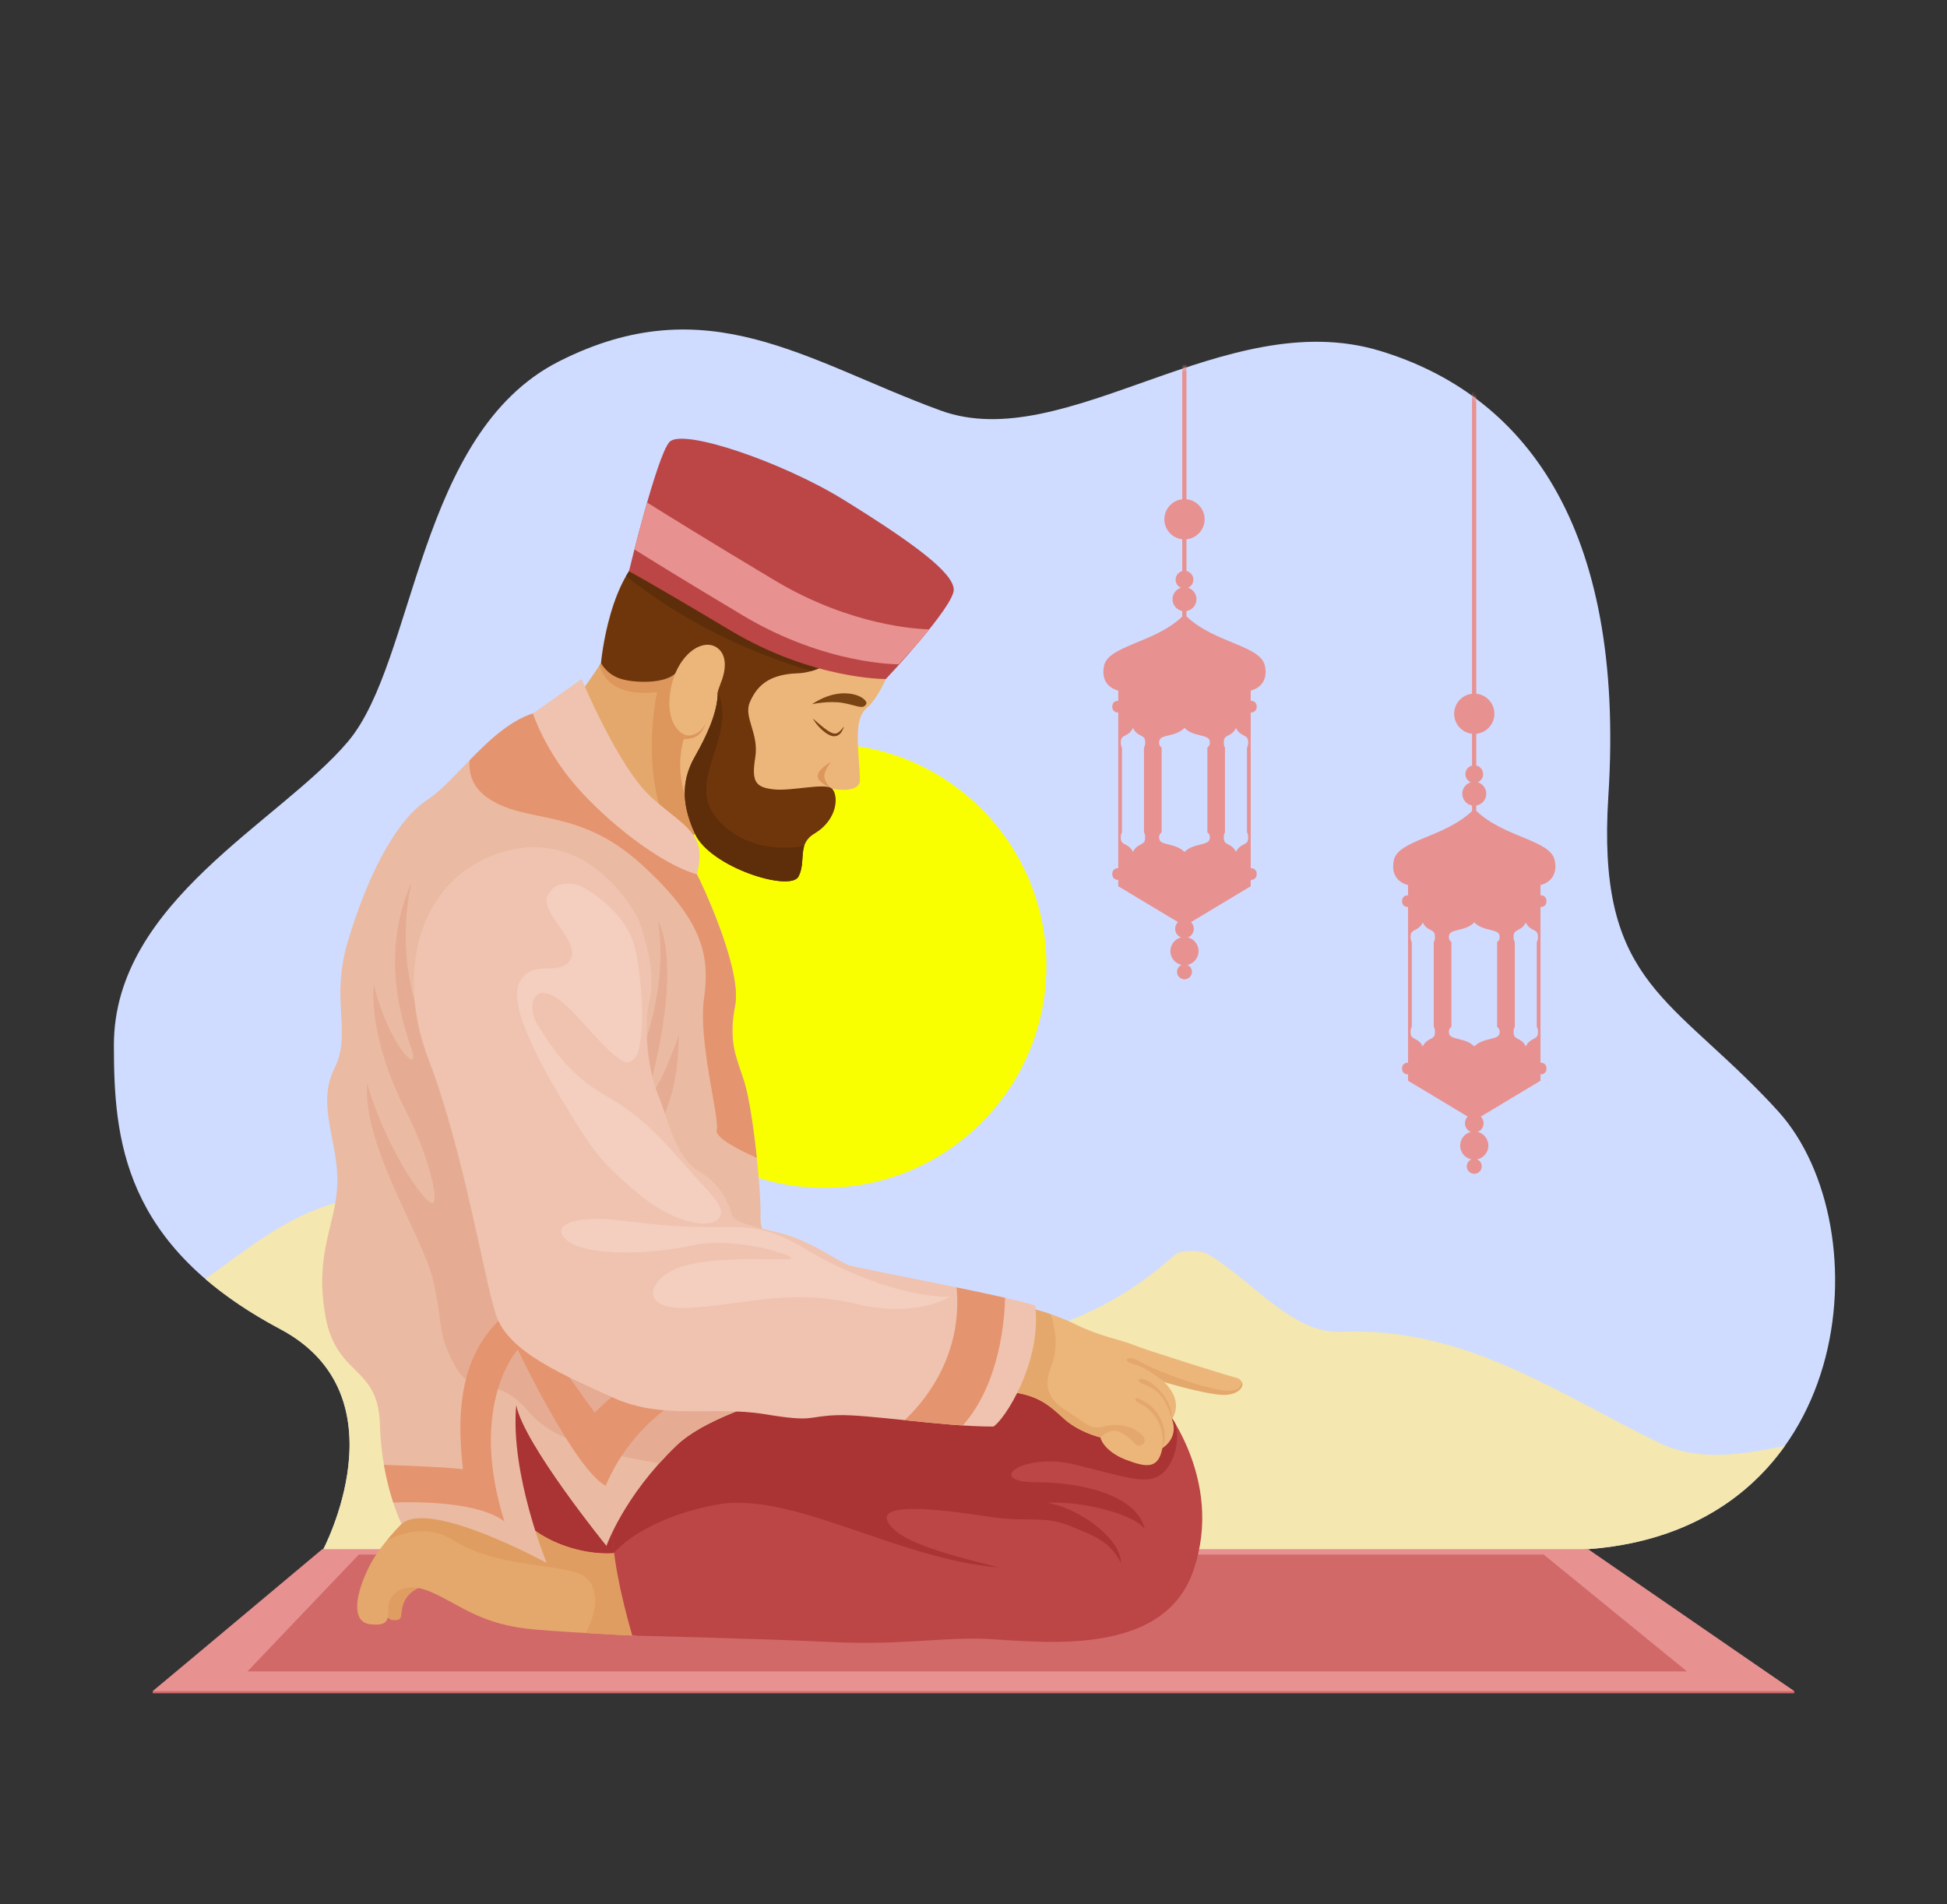 <svg width="500" height="489" viewBox="0 0 500 489" fill="none" xmlns="http://www.w3.org/2000/svg">
<rect x="0" y="0" width="500" height="489" fill="#333333" stroke="none"/>
<path d="M456.715 285.486C455.387 284.014 454.063 282.606 452.745 281.248C427.635 255.378 410.063 250.89 413.034 204.455C417.512 134.451 390.958 101.13 354.28 90.078C314.622 78.128 273.563 117.14 241.528 105.424C207.151 92.852 181.703 73.436 143.482 92.852C107.085 111.341 106.753 169.757 89.407 190.397C72.061 211.037 29.247 231.524 29.247 268.382C29.247 292.532 31.466 319.824 71.956 341.342C104.26 358.509 82.768 398.412 82.768 398.412C83.086 404.511 100.907 410.445 103.081 415.083H349.133C363.669 396.579 372.723 400.491 407.833 397.87C477 392.706 483.329 314.988 456.715 285.486Z" fill="#CFDCFF"/>
<path d="M211.7 305.072C243.194 305.072 268.725 279.541 268.725 248.047C268.725 216.553 243.194 191.022 211.7 191.022C180.206 191.022 154.675 216.553 154.675 248.047C154.675 279.541 180.206 305.072 211.7 305.072Z" fill="#FAFF00"/>
<mask id="mask0_521_431" style="mask-type:luminance" maskUnits="userSpaceOnUse" x="29" y="84" width="443" height="332">
<path d="M456.715 285.486C455.387 284.014 454.063 282.606 452.745 281.248C427.635 255.378 410.063 250.89 413.034 204.455C417.512 134.451 390.958 101.13 354.28 90.078C314.622 78.128 273.563 117.14 241.528 105.424C207.151 92.852 181.703 73.436 143.482 92.852C107.085 111.341 106.753 169.757 89.407 190.397C72.061 211.037 29.247 231.524 29.247 268.382C29.247 292.532 31.466 319.824 71.956 341.342C104.26 358.509 82.768 398.412 82.768 398.412C83.086 404.511 100.907 410.445 103.081 415.083H349.133C363.669 396.579 372.723 400.491 407.833 397.87C477 392.706 483.329 314.988 456.715 285.486Z" fill="white"/>
</mask>
<g mask="url(#mask0_521_431)">
<path d="M399.277 221.005C398.213 215.687 386.351 215.169 379.108 208.24V206.886C380.567 206.643 381.68 205.379 381.68 203.852C381.68 202.467 380.766 201.296 379.508 200.909C380.315 200.558 380.881 199.756 380.881 198.819C380.881 197.735 380.123 196.832 379.109 196.601V188.456C381.726 188.201 383.771 185.996 383.771 183.312C383.771 180.628 381.726 178.423 379.109 178.168V33.143H378.024V178.176C375.441 178.464 373.432 180.652 373.432 183.312C373.432 185.972 375.441 188.16 378.024 188.448V196.623C377.047 196.88 376.322 197.761 376.322 198.819C376.322 199.755 376.888 200.558 377.695 200.909C376.437 201.296 375.522 202.467 375.522 203.852C375.522 205.355 376.599 206.605 378.024 206.875V208.305C370.775 215.171 358.986 215.704 357.925 221.005C356.837 226.446 361.625 227.317 361.625 227.317H361.595V229.942H361.435C360.677 229.942 360.063 230.556 360.063 231.314V231.566C360.063 232.324 360.677 232.938 361.435 232.938H361.595V272.925H361.435C360.677 272.925 360.063 273.539 360.063 274.297V274.549C360.063 275.307 360.677 275.921 361.435 275.921H361.595V277.559L378.601 287.78L395.607 277.559V275.921H395.767C396.525 275.921 397.139 275.307 397.139 274.549V274.297C397.139 273.539 396.525 272.925 395.767 272.925H395.607V232.938H395.767C396.525 232.938 397.139 232.324 397.139 231.566V231.314C397.139 230.556 396.525 229.942 395.767 229.942H395.607V227.317H395.577C395.577 227.317 400.366 226.446 399.277 221.005ZM368.485 265.464C368.321 267.166 366.455 266.441 365.374 268.756C364.293 266.441 362.427 267.166 362.263 265.464C362.169 264.488 362.366 263.983 362.551 263.729V241.936C362.366 241.682 362.169 241.177 362.263 240.201C362.427 238.499 364.293 239.224 365.374 236.909C366.455 239.224 368.321 238.498 368.485 240.201C368.579 241.177 368.382 241.682 368.197 241.936V263.729C368.382 263.982 368.579 264.488 368.485 265.464ZM372.133 265.464C371.938 264.488 372.347 263.983 372.732 263.729V241.936C372.347 241.682 371.938 241.177 372.133 240.201C372.473 238.499 376.354 239.224 378.601 236.909C380.848 239.224 384.728 238.498 385.069 240.201C385.264 241.177 384.855 241.682 384.47 241.936V263.729C384.855 263.983 385.264 264.488 385.069 265.464C384.729 267.166 380.848 266.441 378.601 268.756C376.354 266.44 372.474 267.166 372.133 265.464ZM394.939 265.464C394.775 267.166 392.909 266.441 391.828 268.756C390.748 266.441 388.881 267.166 388.717 265.464C388.623 264.488 388.82 263.983 389.005 263.729V241.936C388.82 241.682 388.623 241.177 388.717 240.201C388.881 238.499 390.747 239.224 391.828 236.909C392.909 239.224 394.775 238.498 394.939 240.201C395.033 241.177 394.836 241.682 394.651 241.936V263.729C394.836 263.982 395.033 264.488 394.939 265.464Z" fill="#E89191"/>
<path d="M380.998 288.486C380.998 289.81 379.925 290.883 378.601 290.883C377.277 290.883 376.204 289.81 376.204 288.486C376.204 287.162 377.277 286.089 378.601 286.089C379.925 286.089 380.998 287.163 380.998 288.486Z" fill="#E89191"/>
<path d="M382.218 294.22C382.218 296.217 380.599 297.836 378.602 297.836C376.605 297.836 374.986 296.217 374.986 294.22C374.986 292.223 376.605 290.603 378.602 290.603C380.598 290.603 382.218 292.223 382.218 294.22Z" fill="#E89191"/>
<path d="M380.523 299.539C380.523 300.6 379.662 301.461 378.601 301.461C377.54 301.461 376.679 300.6 376.679 299.539C376.679 298.478 377.539 297.617 378.601 297.617C379.663 297.617 380.523 298.477 380.523 299.539Z" fill="#E89191"/>
<path d="M324.859 171.055C323.795 165.737 311.933 165.219 304.69 158.29V156.936C306.149 156.693 307.262 155.429 307.262 153.902C307.262 152.517 306.348 151.346 305.09 150.959C305.897 150.608 306.462 149.806 306.462 148.869C306.462 147.785 305.704 146.882 304.69 146.651V138.506C307.307 138.251 309.352 136.046 309.352 133.362C309.352 130.678 307.307 128.473 304.69 128.218V-16.807H303.605V128.226C301.022 128.514 299.013 130.702 299.013 133.362C299.013 136.022 301.022 138.21 303.605 138.498V146.673C302.628 146.93 301.903 147.811 301.903 148.869C301.903 149.805 302.468 150.608 303.276 150.959C302.018 151.346 301.104 152.517 301.104 153.902C301.104 155.405 302.181 156.655 303.606 156.925V158.355C296.357 165.221 284.568 165.754 283.507 171.055C282.419 176.496 287.207 177.367 287.207 177.367H287.177V179.992H287.017C286.259 179.992 285.645 180.606 285.645 181.364V181.616C285.645 182.374 286.259 182.988 287.017 182.988H287.177V222.975H287.017C286.259 222.975 285.645 223.589 285.645 224.347V224.599C285.645 225.357 286.259 225.971 287.017 225.971H287.177V227.609L304.183 237.83L321.189 227.609V225.971H321.349C322.107 225.971 322.721 225.357 322.721 224.599V224.347C322.721 223.589 322.107 222.975 321.349 222.975H321.189V182.988H321.349C322.107 182.988 322.721 182.374 322.721 181.616V181.364C322.721 180.606 322.107 179.992 321.349 179.992H321.189V177.367H321.159C321.159 177.367 325.947 176.496 324.859 171.055ZM294.066 215.514C293.902 217.216 292.036 216.491 290.955 218.806C289.874 216.491 288.008 217.216 287.844 215.514C287.75 214.538 287.947 214.033 288.132 213.779V191.986C287.947 191.732 287.75 191.227 287.844 190.251C288.008 188.549 289.874 189.274 290.955 186.959C292.036 189.274 293.902 188.548 294.066 190.251C294.16 191.227 293.963 191.732 293.778 191.986V213.779C293.963 214.033 294.16 214.538 294.066 215.514ZM297.715 215.514C297.52 214.538 297.929 214.033 298.314 213.779V191.986C297.929 191.732 297.52 191.227 297.715 190.251C298.055 188.549 301.936 189.274 304.183 186.959C306.43 189.274 310.31 188.548 310.651 190.251C310.846 191.227 310.437 191.732 310.052 191.986V213.779C310.436 214.033 310.846 214.538 310.651 215.514C310.311 217.216 306.43 216.491 304.183 218.806C301.936 216.491 298.055 217.216 297.715 215.514ZM320.52 215.514C320.356 217.216 318.49 216.491 317.409 218.806C316.328 216.491 314.462 217.216 314.298 215.514C314.204 214.538 314.401 214.033 314.586 213.779V191.986C314.401 191.732 314.204 191.227 314.298 190.251C314.462 188.549 316.328 189.274 317.409 186.959C318.489 189.274 320.356 188.548 320.52 190.251C320.614 191.227 320.417 191.732 320.232 191.986V213.779C320.417 214.033 320.614 214.538 320.52 215.514Z" fill="#E89191"/>
<path d="M306.579 238.537C306.579 239.861 305.506 240.933 304.182 240.933C302.858 240.933 301.785 239.86 301.785 238.537C301.785 237.213 302.858 236.14 304.182 236.14C305.506 236.14 306.579 237.213 306.579 238.537Z" fill="#E89191"/>
<path d="M307.799 244.27C307.799 246.267 306.18 247.886 304.183 247.886C302.186 247.886 300.567 246.267 300.567 244.27C300.567 242.273 302.186 240.653 304.183 240.653C306.18 240.654 307.799 242.273 307.799 244.27Z" fill="#E89191"/>
<path d="M306.104 249.589C306.104 250.65 305.243 251.511 304.182 251.511C303.121 251.511 302.26 250.65 302.26 249.589C302.26 248.528 303.121 247.667 304.182 247.667C305.244 247.667 306.104 248.528 306.104 249.589Z" fill="#E89191"/>
</g>
<path d="M427 371C400 358 377 341 345 342C332 343 322 329 310 322C308 321 304 321 302 322C267 354 220 348 178 342C155 338 137 322 116 313C107 309 96 306 86 309C73.297 312.557 63.174 321.017 52.749 328.482C57.932 332.936 64.247 337.243 71.956 341.341C104.26 358.508 82.768 398.411 82.768 398.411C83.086 404.51 100.907 410.444 103.081 415.082H349.133C363.669 396.578 372.723 400.49 407.833 397.869C431.832 396.077 448.26 385.547 458.377 371.331C447.471 373.552 436.856 375.312 427 371Z" fill="#F4E7B0"/>
<path d="M82.767 398.411H407.833L460.772 434.338V434.88H39.228V434.338L82.767 398.411Z" fill="#D16969"/>
<path d="M82.767 397.869H407.833L460.772 434.338H39.228L82.767 397.869Z" fill="#E89191"/>
<path d="M92.152 399.253H396.422L433.233 429.27H63.536L92.152 399.253Z" fill="#D16969"/>
<path d="M169.013 403.456C169.013 403.456 126.847 408.318 115.915 403.456C104.983 398.594 105.201 384.538 106.263 373.997C107.325 363.456 119.429 347.448 124.504 346.667C129.579 345.886 147.93 357.989 149.101 358.38C150.272 358.77 169.013 403.456 169.013 403.456Z" fill="#AA3333"/>
<path d="M98.598 412.751C98.598 412.751 98.656 416.103 101.226 416.103C103.796 416.103 102.567 414.874 103.573 411.968C104.579 409.063 107.372 407.61 109.049 407.386C106.255 405.376 99.881 407.387 98.598 412.751Z" fill="#E09D61"/>
<path d="M163.346 420.09C162.565 420.09 147.423 419.347 137.399 418.505C123.463 417.334 118.322 412.193 110.709 408.875C103.096 405.556 99.712 409.916 99.712 412.844C99.712 415.772 99.907 417.724 95.027 417.139C90.147 416.553 91.123 409.526 95.027 401.912C98.931 394.299 109.928 384.473 116.956 379.202C123.984 373.931 130.686 371.263 130.751 382.455C130.816 393.647 150.272 401.521 161.79 398.202C173.307 394.884 163.346 420.09 163.346 420.09Z" fill="#E5A86C"/>
<path d="M161.79 398.203C150.272 401.522 130.816 393.648 130.751 382.456C130.686 371.264 123.984 373.932 116.956 379.203C111.761 383.099 104.403 389.484 99.339 395.625C105.069 392.812 111.218 392.109 116.871 395.878C127.599 402.136 138.326 401.242 148.16 403.924C154.204 405.938 153.689 413.501 150.407 419.414C157.107 419.818 162.873 420.091 163.347 420.091C163.347 420.091 173.307 394.884 161.79 398.203Z" fill="#E09D61"/>
<path d="M297.853 359.811C297.853 359.811 314.772 379.426 306.442 403.456C298.113 427.485 262.714 420.848 250.611 420.848C238.508 420.848 230.309 422.529 212.74 421.688C195.171 420.848 162.375 420.067 162.375 420.067C155.738 397.032 154.957 381.805 162.375 366.383C169.793 350.961 172.526 347.057 200.246 345.105C227.967 343.153 297.853 359.811 297.853 359.811Z" fill="#BC4646"/>
<path d="M297.83 359.805C297.3 359.679 277.739 355.034 255.343 350.969C255.339 350.968 255.333 350.968 255.329 350.967C251.751 350.344 211.298 344.193 191.23 345.917C189.356 346.134 187.642 346.376 186.057 346.644C174.89 349.076 164.19 367.029 158.081 379.264C156.909 385.331 156.832 391.699 157.723 398.793C158.562 397.787 165.53 390.039 183.693 386.49C203.137 382.691 229.956 400.346 256.551 402.581C245.377 399.676 230.626 396.323 227.944 390.736C225.262 385.149 245.6 388.278 254.539 389.619C263.479 390.96 267.949 389.172 274.653 391.854C281.358 394.536 285.157 396.009 287.839 401.419C288.062 395.654 277.782 387.435 268.842 385.957C278.229 385.373 291.852 389.173 293.98 392.748C292.309 384.702 279.342 380.68 266.046 380.68C252.75 380.68 262.441 372.908 275.922 376.123C289.403 379.339 295.285 382.02 299.161 377.774C301.625 375.074 303.075 370.06 301.82 365.605C299.778 362.111 298.045 360.039 297.876 359.84C297.863 359.829 297.846 359.817 297.83 359.805Z" fill="#AA3333"/>
<path d="M159.643 161.214L157.105 165.899C157.105 165.899 149.231 178.88 145.718 181.564C142.204 184.249 151.054 197.914 158.472 205.852C165.89 213.791 173.568 218.476 173.568 218.476C173.568 218.476 179.685 212.229 182.287 212.229C184.89 212.229 183.849 176.049 183.849 176.049L159.643 161.214Z" fill="#E5A86C"/>
<path d="M183.849 176.05L159.643 161.214L157.105 165.899C157.105 165.899 155.767 168.105 153.949 170.885C155.769 177.149 162.237 178.561 168.721 177.75C166.238 190.788 166.78 206.838 174.225 217.827C175.869 216.232 180.202 212.229 182.288 212.229C184.89 212.23 183.849 176.05 183.849 176.05Z" fill="#DD965B"/>
<path d="M229.269 169.803C229.269 169.803 226.536 178.653 222.241 182.167C218.988 185.42 220.744 193.619 220.842 200.452C220.647 203.966 213.717 202.599 213.717 202.599C213.717 202.599 212.285 206.568 211.895 208.13C211.505 209.692 211.114 209.757 209.292 209.952C207.47 210.147 204.737 210.603 204.412 210.733C207.796 210.928 207.991 211.384 207.926 212.36C207.861 213.336 205.779 214.507 204.087 215.158C202.395 215.809 204.282 219.778 201.614 222.186C198.946 224.594 183.264 222.511 177.993 210.018C172.722 197.524 173.65 191.481 181.311 175.143L157.105 165.9C157.105 165.9 158.667 142.279 177.993 133.104C197.319 123.929 239.355 143.059 229.269 169.803Z" fill="#ECB67B"/>
<path d="M175.854 188.744C175.854 188.744 179.954 188.992 181.408 185.291C180.044 189.52 177.872 189.704 175.559 189.845L175.854 188.744Z" fill="#DD965B"/>
<path d="M213.419 195.704C213.419 195.704 210.402 197.25 210.011 199.038C209.62 200.826 213.206 202.276 213.206 202.276C213.206 202.276 211.825 200.938 211.7 199.429C211.575 197.92 213.419 195.704 213.419 195.704Z" fill="#DD965B"/>
<path d="M208.706 184.51L210.734 186.238C211.409 186.796 212.087 187.346 212.805 187.793C213.525 188.241 214.264 188.59 214.966 188.276C215.678 187.981 216.212 187.224 216.775 186.527C216.473 187.347 216.148 188.282 215.238 188.822C214.797 189.096 214.215 189.152 213.717 189.041C213.212 188.915 212.798 188.692 212.393 188.456C210.84 187.431 209.625 186.06 208.706 184.51Z" fill="#7A4313"/>
<path d="M208.502 180.866C208.502 180.866 212.862 179.89 216.506 180.541C220.15 181.192 221.582 182.298 222.427 180.866C223.274 179.434 216.831 175.335 208.502 180.866Z" fill="#7A4313"/>
<path d="M219.248 165.596C219.248 165.596 212.481 172.667 204.802 172.927C197.124 173.187 194.261 176.441 192.569 180.345C190.877 184.249 194.955 188.284 193.957 194.531C192.959 200.778 194.001 202.209 198.686 202.73C203.371 203.251 212.091 200.908 213.717 202.6C215.344 204.292 215.224 210.397 209.227 214.052C204.542 216.785 207.145 221.08 205.062 225.114C202.98 229.148 182.474 222.813 178.477 214.138C174.479 205.463 175.499 199.518 178.477 194.271C181.455 189.023 185.541 180.866 183.98 175.14C182.418 169.414 176.066 170.17 173.451 172.915C170.836 175.66 162.767 175.465 159.253 174.294C155.739 173.123 154.338 170.289 154.338 170.289C154.338 170.289 156.439 146.274 167.997 140.47C179.554 134.665 219.248 165.596 219.248 165.596Z" fill="#70360B"/>
<path d="M183.918 209.933C176.06 200.329 189.51 189.019 184.312 177.669C184.412 183.09 181.039 189.755 178.477 194.27C175.499 199.518 174.479 205.462 178.477 214.137C182.475 222.812 202.98 229.148 205.062 225.113C206.446 222.432 205.769 219.639 206.529 217.263C197.981 218.762 189.226 216.568 183.918 209.933Z" fill="#5E2E0B"/>
<path d="M219.248 165.596C219.248 165.596 179.555 134.665 167.996 140.469C164.987 141.98 162.624 144.73 160.767 147.965C174.686 159.003 190.758 167.131 208.333 172.338C214.438 170.602 219.248 165.596 219.248 165.596Z" fill="#5E2E0B"/>
<path d="M227.491 174.391C227.491 174.391 208.837 174.619 187.493 161.865C166.15 149.111 161.524 146.716 161.524 146.716C161.524 146.716 168.627 117.243 171.898 113.534C175.169 109.825 201.082 118.706 216.775 128.433C235.023 139.744 244.736 147.083 244.931 151.378C245.126 155.673 227.491 174.391 227.491 174.391Z" fill="#BC4646"/>
<path d="M199.034 149.109C182.124 139.004 170.35 131.676 166.179 129.062C164.937 133.386 163.777 137.782 162.925 141.109C166.667 143.459 175.465 148.917 190.793 158.077C212.136 170.831 230.791 170.603 230.791 170.603C230.791 170.603 232.751 168.521 235.355 165.592C236.455 164.302 237.572 162.961 238.638 161.632C235.884 161.582 218.595 160.798 199.034 149.109Z" fill="#E89191"/>
<path d="M185.15 175.269C185.15 175.269 187.883 169.152 184.239 166.419C180.595 163.686 173.958 167.896 172.266 176.918C170.574 185.94 175.129 189.389 177.407 188.868C179.685 188.347 180.661 187.111 181.637 184.769C182.613 182.427 185.15 175.269 185.15 175.269Z" fill="#ECB67B"/>
<path d="M103.127 391.394C103.127 391.394 97.955 381.024 97.564 365.798C97.174 350.571 86.242 353.695 83.509 337.687C80.776 321.68 86.242 314.652 86.632 304.11C87.023 293.568 81.166 283.808 85.851 274.438C90.536 265.068 84.68 257.259 89.365 241.642C94.05 226.025 101.078 211.189 109.667 205.462C118.256 199.736 127.609 184.135 139.945 182.525C141.94 191.247 151.703 201.818 157.104 206.764C162.505 211.709 178.122 223.097 178.968 224.561C179.814 226.025 190.616 248.764 188.794 258.217C186.972 267.67 189.054 271.314 191.137 277.821C193.219 284.328 195.562 305.411 195.302 312.959C195.042 320.507 213.262 343.412 218.988 345.234C224.714 347.056 232.523 351.481 232.523 351.481C232.523 351.481 187.233 358.248 173.699 371.263C160.164 384.277 155.739 397.031 155.739 397.031C155.739 397.031 134.396 370.742 132.574 360.851C130.947 378.485 140.398 401.418 140.398 401.418C140.398 401.418 110.415 384.97 103.127 391.394Z" fill="#EABBA2"/>
<path d="M191.657 361.513C182.191 358.039 161.344 349.964 157.635 344.946C152.807 338.415 155.907 304.693 164.489 295.456C173.071 286.218 174.084 275.491 174.382 265.657C174.382 265.657 169.013 281.206 166.038 282.046C170.508 266.849 173.786 246.287 169.012 236.454C172.284 259.995 160.376 279.662 160.376 279.662C160.376 279.662 139.815 304.097 118.658 279.662C97.501 255.227 105.785 226.358 105.785 226.358C97.084 245.763 103.758 263.571 105.785 269.828C107.812 276.086 99.885 268.636 96.011 252.843C95.117 261.485 98.395 274 104.355 285.622C110.315 297.244 113.295 310.355 110.613 308.865C107.931 307.375 99.289 294.86 94.224 278.172C93.33 295.157 108.527 317.208 111.209 328.83C113.891 340.452 112.103 342.239 116.871 350.881C121.639 359.523 127.003 352.073 135.942 362.801C142.842 371.081 161.268 374.613 169.324 375.794C170.664 374.3 172.117 372.784 173.698 371.263C177.632 367.481 184.25 364.227 191.657 361.513Z" fill="#E5AC93"/>
<path d="M209.843 348.366C209.843 348.366 208.949 344.474 194.361 341.122C169.492 344.921 152.741 362.801 152.741 362.801C152.741 362.801 143.466 350.285 133.409 334.865C117.318 345.369 117.318 363.248 118.882 377.328C115.199 376.826 103.99 376.4 98.598 376.218C99.271 380.103 100.168 383.382 100.986 385.886C107.566 385.658 122.849 385.723 129.534 390.737C120.072 360.566 132.962 346.63 132.962 346.63C132.962 346.63 147.712 377.551 155.535 381.574C169.391 349.168 209.843 348.366 209.843 348.366Z" fill="#E59470"/>
<path d="M184.055 290.166C183.47 292.271 190.462 295.665 194.361 297.376C193.534 289.573 192.296 281.442 191.137 277.821C189.055 271.314 186.972 267.67 188.795 258.217C190.617 248.764 179.815 226.025 178.969 224.561C178.123 223.097 162.506 211.709 157.105 206.764C151.704 201.819 141.941 191.248 139.946 182.525C132.592 183.485 126.299 189.416 120.596 195.264C120.32 198.577 121.273 202.227 125.364 205.016C135.198 211.721 148.413 207.251 164.49 221.778C180.567 236.305 182.354 245.468 180.79 256.419C179.225 267.37 184.862 287.261 184.055 290.166Z" fill="#E59470"/>
<path d="M317.895 353.955C315.162 353.304 293.689 346.537 290.956 345.366C288.223 344.195 282.627 343.284 276.25 340.16C269.873 337.037 264.017 335.865 264.017 335.865C264.017 335.865 246.299 356.763 256.218 357.214C266.049 357.661 269.031 360.532 273.39 364.515C275.573 366.509 279.564 368.462 282.599 369.152C282.89 370.729 285.011 373.337 289.136 374.908C294.602 376.99 297.465 377.25 298.506 371.915C298.506 371.915 302.801 369.442 300.979 364.497C304.623 358.511 297.335 353.565 297.335 353.565C297.335 353.565 307.356 357.014 313.017 357.664C318.676 358.314 320.498 355.386 317.895 353.955Z" fill="#ECB67B"/>
<path d="M298.504 371.914C298.504 371.914 299.239 367.438 296.725 363.918C294.211 360.398 291.585 360.398 291.529 359.504C291.473 358.61 292.479 359.057 294.826 360.51C297.172 361.963 300.619 367.171 298.504 371.914Z" fill="#E5A86C"/>
<path d="M300.977 364.496C300.977 364.496 299.631 359.281 296.893 357.269C294.155 355.257 292.87 355.537 292.479 354.755C292.088 353.973 293.094 353.749 294.993 354.755C296.893 355.761 301.094 359.71 300.977 364.496Z" fill="#E5A86C"/>
<path d="M318.945 355.012C318.087 358.216 313.866 357.21 309.408 356.078C304.715 354.886 295.775 351.571 292.758 349.671C289.741 347.771 287.674 349.503 291.082 350.341C294.49 351.179 298.969 354.95 298.969 354.95C298.969 354.95 307.323 357.531 312.984 358.182C317.453 358.696 319.549 356.462 318.945 355.012Z" fill="#E5A86C"/>
<path d="M290.076 369.45C291.752 370.903 291.249 371.126 292.367 371.294C293.484 371.462 295.216 369.841 292.646 367.942C290.076 366.042 286.835 365.484 283.371 366.384C279.907 367.284 278.342 365.148 274.99 363.025C271.638 360.902 267.056 358.22 269.961 350.956C272.13 345.534 270.687 339.98 269.816 337.512C266.418 336.348 264.015 335.865 264.015 335.865C264.015 335.865 263.006 337.056 261.611 338.866L257.865 357.318C266.395 358.001 269.283 360.764 273.387 364.514C275.57 366.508 279.561 368.461 282.596 369.151C282.94 369.02 282.923 368.611 284.711 367.773C286.5 366.935 288.4 367.997 290.076 369.45Z" fill="#E5A86C"/>
<path d="M164.015 236.176C164.015 236.176 168.752 248.67 166.93 256.218C165.108 263.766 166.41 274.958 169.012 281.205C171.615 287.452 173.391 297.343 179.661 300.987C185.931 304.631 187.492 310.357 188.013 312.179C188.534 314.001 194 315.042 201.027 316.864C208.054 318.686 215.603 324.152 217.946 324.933C220.288 325.714 260.372 333.197 265.838 335.344C267.595 349.985 257.834 364.821 255.101 366.383C241.827 366.383 223.049 363.194 215.031 363.455C207.013 363.715 209.381 365.355 196.342 363.195C183.303 361.035 170.202 364.757 157.634 359.03C145.066 353.304 130.49 347.317 127.367 337.687C124.244 328.057 119.038 295.521 110.058 272.095C101.078 248.669 108.106 224.203 130.36 218.476C152.615 212.75 164.015 236.176 164.015 236.176Z" fill="#EFC3AF"/>
<path d="M148.159 227.216C148.755 227.067 160.973 233.325 163.207 244.052C165.442 254.78 165.442 268.487 163.207 271.467C160.972 274.447 159.184 273.255 148.159 261.037C137.134 248.819 134.899 258.206 138.027 263.123C141.156 268.04 145.626 275.787 155.906 281.598C166.187 287.409 172.295 295.223 177.51 301.075C182.725 306.927 186.897 310.503 184.513 313.036C182.129 315.569 173.487 314.526 163.803 306.48C154.118 298.434 151.883 294.858 145.924 285.174C139.964 275.489 129.833 257.908 133.557 251.948C137.282 245.988 143.242 251.054 146.371 246.584C149.5 242.114 138.772 234.813 140.56 230.195C142.348 225.577 148.159 227.216 148.159 227.216Z" fill="#F4CEBE"/>
<path d="M243.813 333.077C243.813 333.077 235.544 338.664 219.676 334.865C203.808 331.066 193.304 334.631 178.107 335.865C162.91 337.1 166.262 327.713 175.872 325.031C185.482 322.349 201.797 323.913 203.138 323.243C204.479 322.572 189.17 317.432 177.66 319.891C166.15 322.349 152.182 322.48 146.595 319.23C141.008 315.98 144.36 311.398 161.234 313.633C178.108 315.868 185.537 314.875 190.623 315.197C195.709 315.519 200.233 316.761 207.05 320.896C213.867 325.031 229.515 332.841 243.813 333.077Z" fill="#F4CEBE"/>
<path d="M232.311 364.74C237.169 365.246 242.346 365.779 247.252 366.096C256.973 355.165 258.019 338.173 258.112 333.312C254.558 332.502 250.188 331.574 245.651 330.636C247.357 348.685 236.762 360.59 232.311 364.74Z" fill="#E59470"/>
<path d="M136.856 183.231L149.362 174.391C149.362 174.391 158.862 197.329 167.452 204.942C176.041 212.555 181.703 214.019 178.97 224.561C169.6 221.926 155.674 210.902 147.736 201.662C139.796 192.422 136.856 183.231 136.856 183.231Z" fill="#EFC3AF"/>
</svg>
